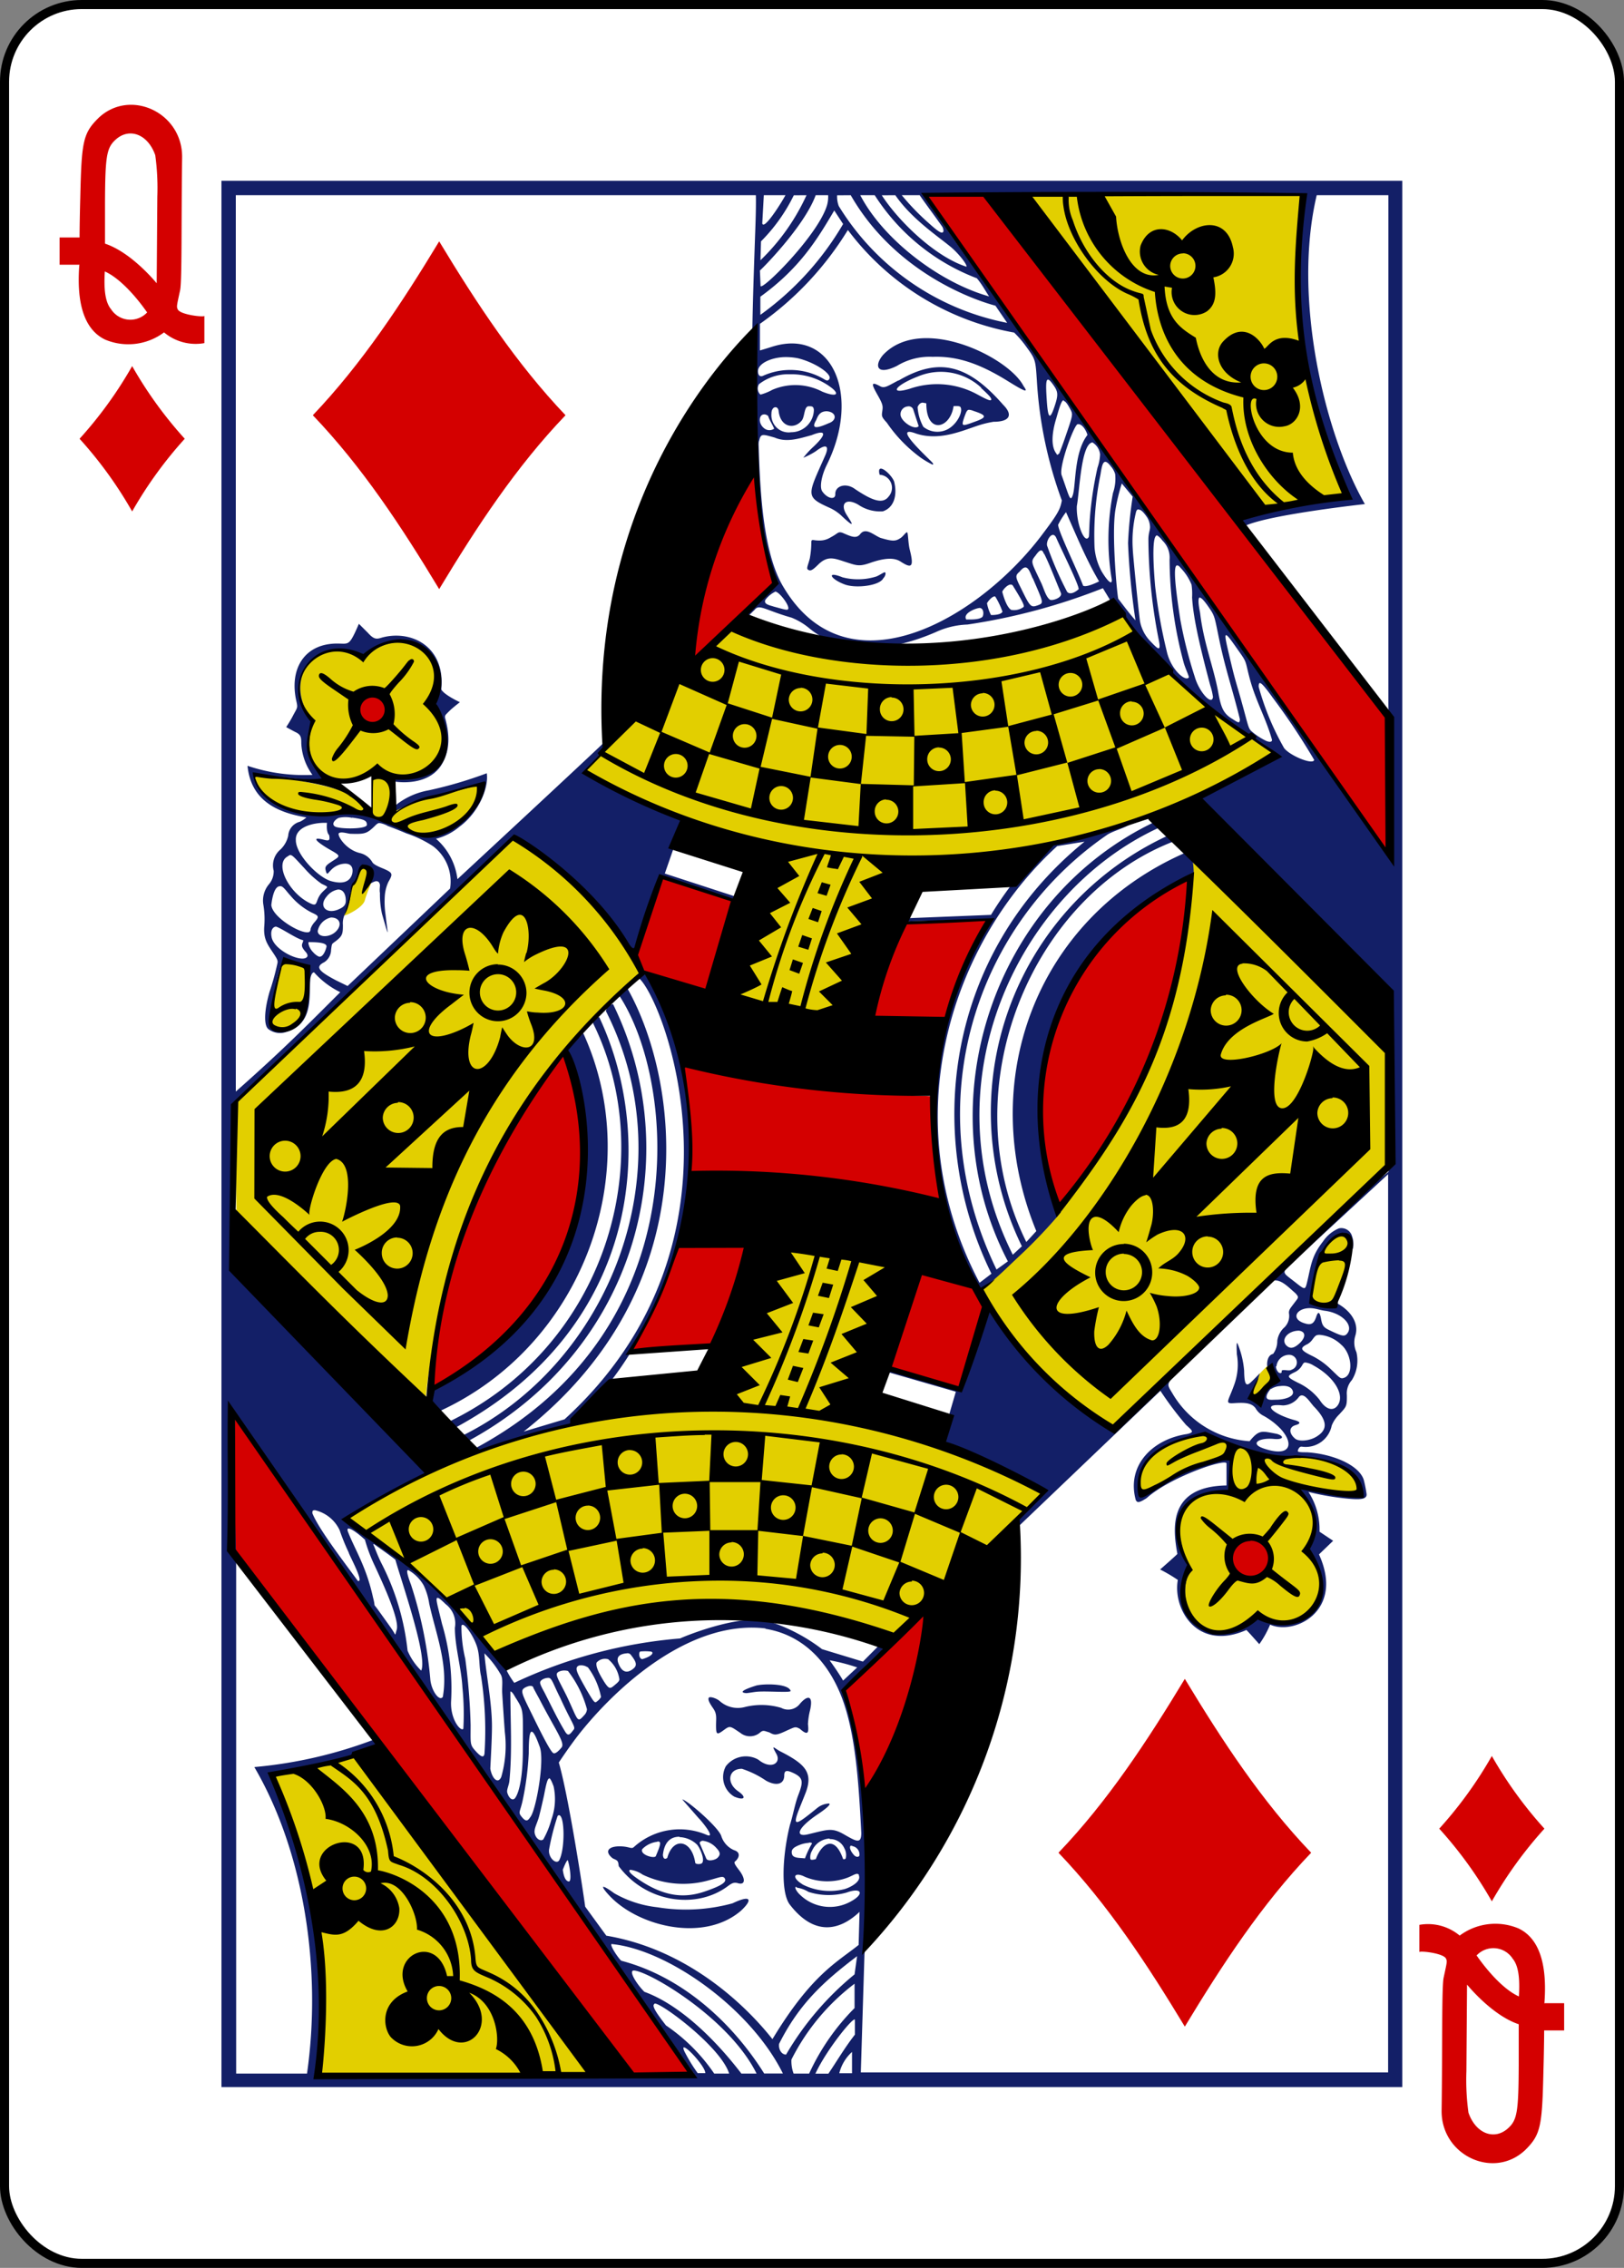 <svg xmlns="http://www.w3.org/2000/svg" viewBox="0 0 178.79 249.65"><rect x="0" y="0" width="178.79" height="249.65" fill="#808080" stroke="none"/><defs><style>.cls-1{fill:#fff;stroke:#000;stroke-width:1px;}.cls-2{fill:#e2cf00;}.cls-3{fill:#d40000;}.cls-4{fill:#131f67;}</style></defs><title>QD</title><g id="Layer_2" data-name="Layer 2"><g id="svg11376"><g id="QD"><rect id="rect7166-7" class="cls-1" x="0.5" y="0.5" width="177.79" height="248.65" rx="8.5" ry="8.5"/><path id="path6307-8" class="cls-2" d="M112.36,21.47s20.19,29.3,27,34.5c.5.24,8.95-1.38,8.95-1.38-4.33-10.4-7.11-21.16-4.3-33.22ZM123.58,67.8C109.66,71.74,95.76,75.45,80.67,69L64.19,85c-.14.41,19.91,9.1,20.25,8.09-9.83,26.55,5.49,31.37,15.25,2.16,12.77-1.68,28.09-3.42,40.75-12.24A60.21,60.21,0,0,1,123.58,67.8ZM39.85,72.53c-5.28-3.25-9.4,3.44-5.54,6.78-.45,2-.61,4.86,1.27,6.13,1.73,1.1,5,0,5.42,0,0,0,.08,3.51-.18,3.5-.5,0-2.39-1.63-3.55-2-3.93-1.18-9.46-1.77-9.37-1.56s-1,1.15,3.41,3.92c1.63,1,6.78-.13,10.88,1.17,2.5.79,4.74,2.05,6.1,1.4,3.58-1,5-5.67,4.73-5.64-.12-.14-10.82,2.76-9.81,3.27l0-4.07c4.22.47,8-2.6,3.88-7.87,3.09-3.08-1.23-10.43-7.21-5ZM57.43,91.16c-10.38,10.5-31.59,30.21-31.59,30.21l.23,14.71,20.73,18.62c1.64-19.76,12.83-38.2,23.48-47.43C71.25,104.45,59.69,92.14,57.43,91.16Zm73.94,3.63c-1.56,12.15-3,28.72-23.52,47.14,3.56,6.08,8.09,12.27,14.61,15.23.46,1,18.84-19.09,30.15-28.61l-.06-12.9ZM38.82,97.4c0,.26-.8,3.46-1,3.37,0,.17,2.1-.78,2.34-1.65s.69-1.81.72-2C40.41,93.88,39.51,96.21,38.82,97.4Zm-7.69,8.5a17.57,17.57,0,0,0-1.19,7.29c3.68,1.85,4.68-5.84,3.69-6.57A9.61,9.61,0,0,0,31.13,105.89Zm113.55,35.23c-.34,1.53-.27,2,.41,2.29,1.19.52,1.72-.11,2.68-2.6.57-1.49,1.08-3.72.62-4.61-2.26-1.58-3.45,3.77-3.71,4.93ZM80.37,154c-15.09,2.4-30.19,3.88-42.17,13.26,1.35-.16,15.87,13.53,16.63,15.46,22.2-10.88,43.76-2.66,43.76-2.66l16.24-15.71c.63-.3-17.67-7.86-21.11-9.14,12.46-33.66-7.27-28.6-13.34-1.21Zm59.4-3.84a12.17,12.17,0,0,0-2.25,2.56l.78,1.26,2-2.2Zm-14.22,14.16c2.09-.95,9.52-4.56,9.83-3.72l-.16,3.62c-1.14-.37-8.47.84-4.23,8.44-2.67,6,3.28,9.15,7.45,5.16,8.74,3,7.57-5.76,5.76-7.18,1.42-2.21-.37-6.93-1.25-6.95,0,0,7.62,1.73,6.88.36a6.54,6.54,0,0,0-2.46-2.83c-2-1.31-5.38-.83-8.16-1.42-3-.62-4.88-1.69-7.37-1.84-3.76.34-7.28,3.66-6.29,6.37Zm-85,28.48-10.5,2.82a77.32,77.32,0,0,1,4.57,15,72.83,72.83,0,0,1,.29,18l30.48.16Z"/><path id="path6309-7" class="cls-3" d="M68,228.67c-13.38-19.16-25.77-37.39-42.22-57.48,0,0,0-7.76.07-15.46l50.55,72.75Zm27.08-30.94A79.68,79.68,0,0,0,92.83,186l9.23-8.73C101.06,185.05,99.53,191,95.06,197.73Zm44.11-27.53c2.06,2.75-1.42,4.28-2.74,3.06A2.06,2.06,0,1,1,139.17,170.2ZM47.66,152.85c-1.53,1,2.75-24,14.51-36.93C69.32,136.48,56.7,148,47.66,152.85Zm58-.09-7.81-2.12,3.68-11s7.54,1.72,6.92,4A83.44,83.44,0,0,1,105.67,152.76Zm-36.15-4.21a67.3,67.3,0,0,0,5.2-11.27l7.82-.16L78.6,148Zm47.07-15.38c-6-12.08,1.08-31.2,14.23-36.46A58.21,58.21,0,0,1,116.58,133.16ZM76,129.73A62.54,62.54,0,0,0,75.14,117a152.23,152.23,0,0,0,27.49,3.68l1,11.57A126.06,126.06,0,0,0,76,129.73Zm20-17.62a59,59,0,0,1,3.58-10.48l9.53-.45c0-.19-4.06,6.36-5,11.09-1.52-.16-8.08-.16-8.08-.16Zm-18.06-2.86c-2.78-1-6.58-1.26-8.06-3.42l2.89-9.2,8.56,2.64Zm24-87.76,6.71-.06S140.86,62.84,153,79c-.4,1.64.13,15.54.13,15.54C136,70.32,101.9,21.49,101.9,21.49ZM40.06,79.28a1.51,1.51,0,1,1,2.26-1.93C43.36,78.88,41,80.31,40.06,79.28Zm36.19-6.79c.1-9.6,6.88-21,6.81-20.7-.08,0,1,9.38,2.27,12.34C85,64.65,76.56,73.09,76.24,72.49Z"/><path id="path6311-0" class="cls-4" d="M24.38,19.9V229.75h130V19.9Zm119.09,1.59c-1.06,11.62-1.24,20.61,4.76,32.66C147.15,55.29,139,55.62,136.4,57c0,.33.66.89.66.89,2.69-1.25,13.2-2.4,13.2-2.4-4.4-7.7-8-22.6-5.3-34h7.89V77.57s.09,10.66.32,16.74c-4-5.24-9.24-12.41-12.74-17.84-4.24-6-9-13-13.82-19.61-1.43-2.08-3.47-4.77-5.13-7.2C118.88,45.91,116.72,43,114,39c-2.89-4.18-5.67-8-9.1-12.82-2.91-4.13-3.05-4.66-3.05-4.66Zm-49.81,0c4.92,8.58,13.72,11.58,15.93,12.16l1.29,1.89A28,28,0,0,1,92.34,22.68a3,3,0,0,1-.18-1.18Zm-4.87,0a23.37,23.37,0,0,1-5.07,7.16l.06-2.08a18.92,18.92,0,0,0,3.61-5.07Zm2.38,0a3.31,3.31,0,0,1-.12,1.1c-1,3.38-7.51,9.79-7.32,8.83l-.07-1.65c0,.07,4.86-4.77,6.14-8.28Zm-4.7,0c-.5.94-2.38,3.89-2.55,3.1l.17-3.1Zm14.78,0c.82,1.18,1.56,2.15,2.41,3.36a.93.93,0,0,1,.21.61c-.13.34-.52.09-1.59-.87a26.19,26.19,0,0,1-3-3.1Zm-6.54,0H96.3a23.11,23.11,0,0,0,11.24,9.14c.54.6,1.13,1.71,1.36,2C103.39,31.09,97.21,26.32,94.71,21.49Zm3.86,0c1.75,2.54,4.5,4.39,6,5.61.83.65,1.93,2,1.83,2.26-3.44-1.09-7.47-5-9.32-7.86Zm-6.75,1.64,1,1.53a32.49,32.49,0,0,1-9.11,10l0-2c4.4-3.18,6.3-6.38,8.17-9.55Zm1.55,2.22a29.39,29.39,0,0,0,18.28,11.26A11.33,11.33,0,0,1,113,38.19c1,1.37,1,1.43,1.15,3.68a45.86,45.86,0,0,0,2.75,13.22c-.16.87-.32,1.32-2,3.54-6.84,9.28-21.42,18-28.6,6.07-2.39-3.84-2.63-11.19-2.78-15.78,0,0,0-.32.06-.41.17-.83.41-.7,1.71-.34,1.31.57,2.68.11,4.07-.27,1.58-.64,1.71-.15.19,1.28a9.42,9.42,0,0,0-1.11,1.21,8.78,8.78,0,0,0,1.35-.7c1.22-.93,1.51-.58,1.06.45-1.92,4.35-2.26,4.53.44,5.74a4.87,4.87,0,0,1,1.26.81c1.84,1.74,1.18.8.67,0-.79-1.25-.08-1.91,1.26-1.14a4.28,4.28,0,0,0,2.71.74c1.24-.41,1.62-1.77,1.25-3.27-.29-.83-2-2.3-1.6-.76a1.44,1.44,0,0,1,1,2.39c-.67.91-1.86.42-3.69-.8-1-.76-2.24-.37-2.19.57,0,.63-.86.49-1.43-.32-.32-.45-.1-1.73.5-2.94,3.79-7.65.6-15.07-6-13-.72.23-1.37.42-1.37.42l0-2.93a34.85,34.85,0,0,0,9.67-10.31ZM97.2,39.09c-1,1.2-.64,2.27,1.54,1.19a6.92,6.92,0,0,1,3.94-1c2.74-.1,5.2.77,8.24,2.65,2,1.24,2.31,1.33,1.76.56C111.05,39.31,101.43,34.56,97.2,39.09Zm-9.3.36c1.9.48,3.72,1.74,3.41,2.26-.12.19-.22.22-.47.1A7.32,7.32,0,0,0,84,41.37c-.35.15-.55-.08-.55-.51,0-.83,1.39-1.49,2.87-1.55A6.86,6.86,0,0,1,87.91,39.45Zm11,2.43c-1.13.59-1.52.91-2,.64-1.15-.63-.91-.14-.19,1.13.5.9.5,1.08.42,1.63s-.07.62.51,1.26a15.73,15.73,0,0,0,3.78,3.88,10.18,10.18,0,0,0,1.23.72c.16,0,.1-.12-.19-.41-2.07-2-3.71-3.79-1.6-3,2.46.8,4.8-.2,6.71-.85a11.21,11.21,0,0,1,1.81-.45c1.77,0,2.19-.74,1.06-1.87C106.65,40.23,103.47,39.22,98.95,41.88Zm9.09.81c.79.73,1.21,1.13,1.13,1.32s-.69-.14-1.71-.69a9.25,9.25,0,0,0-7.3-.51c-2.26.65-1.59-.38.93-1.36a6.52,6.52,0,0,1,7,1.24ZM86.93,41.2a7.24,7.24,0,0,1,4.73,1.58c.84.73.23.89-1.14.33a6.43,6.43,0,0,0-5.49-.2,5.81,5.81,0,0,1-1.31.53.91.91,0,0,1-.16-1.15A5.22,5.22,0,0,1,86.93,41.2Zm28.45.59c.13,0,.32.21.6.61.52.73.54,1.09.11,2.36-.52,1.56-.73,1.3-.86-.87C115.14,42.49,115.14,41.78,115.38,41.79Zm1.71,2.35c.2,0,.43.32.79,1,.26.5.2.65-.61,3-.34,1-.65,1.77-.66,1.78-.25.2-.21.18-.32,0-.57-.73-.53-2.16,0-3.87.37-1.3.58-2,.83-2Zm-15.55.18a4.34,4.34,0,0,1,.44.08c0,3.49,2.65,2.79,3,.31,0,0,.66-.07.76.1.32.52-.42,2-1.53,2.5a2.45,2.45,0,0,1-2.56-.33,5.23,5.23,0,0,1-.63-2.17c.13-.31.32-.46.51-.48Zm-1.6.41H100a.53.53,0,0,1,.56.41l.58,1.77c-.42.51-2-.52-2-1.29a.86.86,0,0,1,.81-.88ZM89,44.72c.41,0,.55,0,.6.39a2.5,2.5,0,0,1-2.5,2.47,1.9,1.9,0,0,1-2.17-2.05c0-.83.72-.93.79-.28.23,1.9,1.84,2,2.58,1C88.6,45.79,88.53,44.78,89,44.72Zm17.67.39a1.5,1.5,0,0,1,.49.12c1.48.48,1.52.7.25,1.16-1.51.55-1.61.62-1.26-.44C106.38,45.35,106.44,45.12,106.69,45.11ZM91,45.27c1.1.07,1.19,1,.23,1.32-1.44.64-1.93.6-1.37-.35C90.11,45.58,90.38,45.29,91,45.27Zm-6.88.34a.74.74,0,0,1,.44.17c.17.5.45.89.67,1.41a.92.92,0,0,1-1.11-.05c-.69-.55-.57-1.52,0-1.52Zm34.6,1.08c.43,0,.86.68,1,1.19-1.49,1.92-1.26,5.52-1.61,6.61-.3.88-.4.12-1.23-2.17-.34-.92,1.35-5.51,1.75-5.62Zm1.53,2a1.77,1.77,0,0,1,.86,1.32,5,5,0,0,1-.28,1.46,38.91,38.91,0,0,0-.86,5.79c-.06.93-.06,1.76-.1,1.84-.45.88-1.4-1.49-1.32-3.39.29-1.51.46-6.8,1.69-7Zm2.11,2.72a2.33,2.33,0,0,1,.41.77,4.81,4.81,0,0,1-.24,2.09,26.54,26.54,0,0,0-.14,9.48c.09.69-.39.35-1.11-.85a6.62,6.62,0,0,1-.78-2.64,33.2,33.2,0,0,1,.65-8c.18-1.11.31-2.08,1.21-.84Zm1.14,1.81,1.2,1.45a46,46,0,0,0-.51,5.12,78,78,0,0,0,.82,8.5c-.74-.83-1.08-1.32-1.89-2.36-.09,0-.79-7.14-.31-9.88a21.48,21.48,0,0,1,.69-2.83Zm1.88,2.88c.2,0,.46.22.78.67a2.08,2.08,0,0,1,.45,1.25c0,.37-.17.66-.18,1.32a58.18,58.18,0,0,0,1.17,11.25c.24,1.28-.22.76-1-.05a4.32,4.32,0,0,1-1.08-2.08c-.07-.21-.81-7.48-.81-8a13.22,13.22,0,0,1,.35-4.06C125.11,56.17,125.2,56.08,125.33,56.07ZM121,64s-1.4.72-1.76.47c-.59-1.61-2.72-5.93-2.75-6.7a8.64,8.64,0,0,1,.87-1.39C118.5,58.94,119.56,61.56,121,64ZM94.69,58.81c-.42.5-.92.29-1.94-.16-.52-.16-.44.05-1.3.5a2.28,2.28,0,0,1-1.34.35c-.58,0-.79-.21-.79.2a9.82,9.82,0,0,1-.17,1.79c-.19.72-.35,1-.25,1.17.3.27.55.11,1.17-.5,1-1,1.74-.72,2.89-.34,1.31.42,1.58.58,2.79.16,1.7-.6,2.73-.6,3.4-.16,1.17.75,1.52.7,1-1.34-.16-.66-.17-1.68-.26-1.85s-.41.37-.72.58c-.59.4-.9.39-2.24,0C96.18,58.9,95.29,58,94.69,58.81Zm21.54.27c.52,1.23,2.58,5.32,2.52,5.78-.4.36-.94.63-1.26.3a37.22,37.22,0,0,1-2.18-5c-.25-.51.5-1.8.92-1.05Zm11.08-.15c.15,0,.45.28.68.59a2.59,2.59,0,0,1,.77,2.08A44.49,44.49,0,0,0,130.33,73c.2.66.59,1.46.55,1.57-.35.51-2-.85-2.44-2.92a57.67,57.67,0,0,1-1.27-7.14c-.27-3.14-.27-5.38.14-5.54Zm-12.37,2c.59,1.15,1.34,3.13,1.85,4.33.23.52-.95.92-1.21.75-.47-.35-.69-1.34-1-1.94-1-2.15-1.16-2.2-.61-2.87C114.29,60.76,114.69,60.19,114.93,61Zm14.7,1.32c.09,0,.2.09.34.27a5.74,5.74,0,0,1,1.2,1.84,7.19,7.19,0,0,1,.06,1.41c.11,1.88.6,4.44,2,9.68a7.25,7.25,0,0,1,.3,1.28c-.13,1-1.54-.6-2-2.21a48.4,48.4,0,0,1-1.6-6.33c-.53-3.43-.82-5.95-.35-5.95Zm-15.94,1.39c1.17,2.74,1.26,2.74.53,3s-.83.15-1.74-1.71c-.67-1.36-.8-1.53-.24-2C113.1,61.87,113.32,62.84,113.69,63.67ZM97.4,63c-.13,0-.53.3-.92.46a6.74,6.74,0,0,1-3.73.09c-1.85-.75-1.33.22.31.81,1.27.43,3.79.1,4.18-.7C97.49,63.42,97.57,63,97.4,63Zm14.09,1.44c1,1.62,1.36,2.27,1.18,2.39a1.78,1.78,0,0,1-1.33.31c-.43-.21-.8-1.21-1-2C110.49,64.78,111.18,64.09,111.5,64.45Zm-26.16.68c.47,0,1.68,1.64,1.43,1.94-.07.15-.52,0-1.59-.29-.36-.13-1.16-.24-.9-.75A3,3,0,0,1,85.34,65.14Zm25,2.25c-.1.28-.89.35-1.23.33a4.68,4.68,0,0,1-.44-1.29c.11-.24.65-.86.91-.74A8.54,8.54,0,0,1,110.38,67.38ZM132.1,65.8c.17,0,.45.3.88.91.81,1.16.7,1.08,1.28,3.85.66,3.15,1.45,5.39,2.24,8.6,0,.53-.2.39-.8,0-1-.59-1.28-1.24-1.58-2.95-.52-2.82-1.61-5.42-2-8.75-.22-1.1-.24-1.7,0-1.7Zm-24.29,1.12c.57,0,.49.86.33,1-.42.36-1.56.25-1.76.28C105.95,67.51,107.44,66.95,107.82,66.93Zm27.18,3c.17,0,.62.66,1.46,1.85s.63,1,1.11,2.83c.68,2.59,1.82,4.46,2.48,6.85,0,.27-.33.24-.64.11a7.07,7.07,0,0,1-1.68-1.12c-.36-.38-.35-.87-1.4-4.49-.38-1.3-.48-1.64-.95-3.63-.39-1.66-.57-2.42-.38-2.4ZM47.41,77.66c2.75,5.07,1.73,7.32-4.18,8-.43-.06,0,2.6,0,3.79,3-1.7,6.54-2.1,9.84-3.16-.9,2.89-2.48,6.16-7.25,5.66-5-3.87-10.87-1.55-14.85-3.12a5.27,5.27,0,0,1-3-3.64c2.6.26,5.54.82,8.06.64-2.75-2.13-1.95-5.07-1.56-6.42-3.22-4.08-.53-8.66,4.15-7.6a9.55,9.55,0,0,1,1.44.58c4.51-4.05,9.74-.25,7.42,5.25Zm91.29-2.47c.19,0,.6.47,1.43,1.63a74,74,0,0,1,4.55,6.83c-.11.59-2.66-.45-3.31-1.3a29,29,0,0,1-2.8-6.75C138.57,75.35,138.6,75.2,138.7,75.19ZM38.77,90c1.28.19,1.63.3,1.62.8s-3.1.48-3.53.17.1-.8.44-.94a3.31,3.31,0,0,1,1.47,0Zm88.39.46c-17.91,8.49-25.24,31.08-16.2,48.39l-1.25.9c-8.87-18.3-2.27-37.91,12.13-47.82.58-.42,1.87-.74,2.47-1.14,0,0-5.87,1.34-7.87,2.13a4.85,4.85,0,0,0-2.86,1.79,39.8,39.8,0,0,0-4.48,6l-9.25.37v.34l9.08-.21c-9.35,15.45-7.05,30.15-1.28,40.43l.14.1c.34.23,1.22-.42,3.05-2.16.75-.72,1.71-1.61,2.11-2a55.55,55.55,0,0,0,3.85-4.13c-6.29-12.86-.08-29.79,14.62-37.43a13.83,13.83,0,0,0-.16-1.65s-.56-.5-.88-.45c-16.39,7.25-23,25.24-16.29,41.6l-1.1,1.2c-8.37-16.94.62-38.12,16.28-44.12,0-.38-.35-.87-.77-.58a33.54,33.54,0,0,0-16,45.17l-1,.93c-9.43-18.79.51-39.84,16.08-47,.46-.11-.41-.68-.41-.68ZM36,90.58s-.12,1,.23,1.34c.16.71-.1.64-.7.49-1.49-.36-.33.49.89,1.18s1,.65,0,1.32c-.7.45-.63.62-.54,1,.14.5.24.17.53-.1A2.23,2.23,0,0,1,38,95.07c.82,0,.9.66.76,1.17-.33,1.08-1.43,1-2.33.75-1.48-.44-3.9-3-3.86-4.53C32.5,91.1,34.35,90.52,36,90.58Zm6.65.33c.57.21,1.29.49,2.09.83a12.46,12.46,0,0,1,2.92,1.4,4.86,4.86,0,0,1,1.89,4.67L38.27,108.54,37,107.92c-1.9-1-2.35-1.48-1.3-2a1.65,1.65,0,0,0,.75-1.37c.1-.73.06-.61.5-.94.76-.58.8-.82.8-1.79a2.28,2.28,0,0,1,.3-1.34,6.13,6.13,0,0,0,.51-1.75c0-.13,0-.44.05-.55a1.61,1.61,0,0,1,.45-.91,4,4,0,0,0,.47-1c.32-.89.26-.76.76-.66.74.14.63.58.55,1.26a1.62,1.62,0,0,1-.19.49,2.7,2.7,0,0,1,.65-.34c.24-.05.47,0,.53.4,0,.21-.06.59,0,.88a10.06,10.06,0,0,0,.22,2.28c.84,2.9.67,2.5.39.08a9.78,9.78,0,0,1-.07-2.13,4.4,4.4,0,0,1,.39-1.45c.5-.87.52-1-.55-1.46-.4-.16-1.08-.44-1.22-.71a2.15,2.15,0,0,0-1.35-1c-1.62-.38-2.56-2-2.33-2.19s.81,0,1.22.06c1.48.05,1.79,0,2.45-.59.35-.3.51-.57.78-.59a2.81,2.81,0,0,1,.88.29Zm76.75,1.74c-15.15,12.3-17.8,32.2-10.25,47.56l-1.31,1c-9.5-18-3.12-37.44,8.55-48.07ZM31.94,94.12c.27,0,.56.37,1.62,1.51a10.6,10.6,0,0,0,1.85,1.66c.89.43.7.25,0,1-.76.87-.34,1.59-1.25,1.15-2.36-1.11-4-4.38-2.48-5.17A.85.85,0,0,1,31.94,94.12Zm-1.17,3.44a.58.58,0,0,1,.18,0c.29.07.64.62,1,1a7.54,7.54,0,0,0,2.37,1.9c.82.37.84.45.27,1.1a2,2,0,0,0-.39.67c0,.16-.06.36-.24.39-.92.18-4-1.68-4.09-3C30,98.49,30.29,97.6,30.77,97.56Zm6.46.36c.53,0,.84.46.84,1.23,0,.53-.3.75-.91,1-1.29.49-2.09-.44-1.19-1.47A2,2,0,0,1,37.23,97.92ZM36.44,101c1,0,1.26.83.54,1.54s-2,.67-2-.06A1.89,1.89,0,0,1,36.44,101Zm-6.06,1c.66.2,2.27,1.36,3,1.5,0,.39-.43.5.23,1.24.3.33.33.56.07.7-.81.43-3.6-.93-3.79-2.34C29.78,102.44,30,102.05,30.38,102ZM34,103.71c1,0,2.05.07,1.94.53s-.43,1.22-.87,1.05a1.93,1.93,0,0,1-.57-.44C34,104.36,33.88,103.7,34,103.71Zm36.38,4c2.8,2.55,13,29.15-8.23,48.53l-4.5,1.35c20.37-16.05,17-38.84,11.48-48.68,0-.29-.08-.26-.59.21s-.49.49-.31.56c6.21,9.59,8.53,36.69-15.94,49.77-.41.43.42.36.42.36,0-.35,11-3,10.25-3.1,10.23-9.08,19.14-30.72,8-49.59-.27-.18-.62.58-.62.58Zm-3.53,3-.14.6c8.88,17.5.4,38.93-16.1,46.87a5.09,5.09,0,0,0,.88.48c18.72-10.12,24.12-31.54,16-48.13ZM65.39,112l-.1.63c7.35,14.89,1.52,35.56-16,43.94-.17.9,0,.64.82.6,20.3-10.93,22.21-31.71,15.86-45.2Zm-1.26,1.79c-.57.76-1.62,1.15-2,2.13,5.9,15.64-1.72,30.71-14.63,37.05,0,.79-.57,2.74.79,2.42,15.94-7.25,22.88-26.51,15.91-41.68ZM144.2,144c.59,0,1.11.22,1.66.29,2,.26,3.26,1.71,2.38,2.59-.29.29-.7.12-2-.51-.59-.29-.69-.56-.81-1.22s-.3-.86-.5-.26-.42,1-1.09.84C142,145.29,142.67,144,144.2,144ZM123,157.31c-4.75-2.71-10.63-7.59-14-13.14A80,80,0,0,0,105.4,153l-7.46-2.09-.09.16,7.38,2.13-.72,2.47c-.08.27-1.22,3.08-1.22,3.08l11.52,5.4a18.81,18.81,0,0,1-2.48,2.89,2.22,2.22,0,0,0-.58,1.35l16-15.29a36.87,36.87,0,0,0,2.83,3.76c.72.65.94.81.1,1-3.75.55-6.67,3.41-5.65,7.23.16.43.5.27,1.21-.18,2.49-2.26,8.58-4.36,8.79-3.83l0,2.44c-6.56.1-5.88,4.93-5.41,7.53,0,.06-1.9,1.72-1.9,1.72a17.69,17.69,0,0,1,1.95,1.15c-.58,3.23,2.16,7.91,7.55,5.51.47.48.91,1,1.42,1.56a10.94,10.94,0,0,0,1.19-2.15c2.67,1.21,8.22-1.5,5.38-7.73l1.56-1.5-1.5-1a7.62,7.62,0,0,0-1.22-4.38,28.68,28.68,0,0,0,4.39.75h0c1.15.1,2.13.13,2-.57a14.07,14.07,0,0,0-.31-1.54c-.56-1.63-3.45-2.83-6.25-3-.46,0-1,0-1-.13s.15-.54.45-.49a2.92,2.92,0,0,0,3.28-2.32,3.52,3.52,0,0,1,.82-1.22c.8-.88.86-.86.85-2.12a2.2,2.2,0,0,1,.55-1.67,4.09,4.09,0,0,0,.5-3.08,2.51,2.51,0,0,1-.13-1.77c.47-1.46-.56-2.8-1.92-3.56-.11,0-.08.08-.17.18a4,4,0,0,1-2.73-.5c-.31-.15,1-8.08,3.86-7.37.47.29.67,1.66.63,1.69.13,0,.2-.81,0-1.35a1.23,1.23,0,0,0-1.47-.94,3.93,3.93,0,0,0-1.74,1.43c-1.32,1.68-1.33,2.75-1.77,4.54-.21.85-.23.8-1.4-.12-.84-.66-1.24-.87-1-1.25.13-.17.67-.72.67-.72l10.66-9.84v98.87H94.77l.4-13c1.08-8.9-.82-27.6-2.26-29.36,1.11-1.25,4.55-4.27,4.36-4.41l-.46-.27L95,182.91l-4.5-1.37a19.44,19.44,0,0,0-5.91-3.08c-3.32-.85-9.7,1.87-9.71,1.9a52.86,52.86,0,0,0-18.26,4.89,8.71,8.71,0,0,1-1-1.71c-5.26-7.35-10.43-11.46-17.49-16.48l8.95-5-21.2-22.24-.19-18.05L56.36,92.32c.18-.51,9.8,6.82,13.38,12.78a71.37,71.37,0,0,1,3-8.42c.11-.26,6.11,2.23,7.89,2.33a.67.67,0,0,0,.48-.27l-7.92-2.58,1.62-4.66s.56-1.26-.07-1.47c-3.61-1.17-7-3.24-10.45-5,0,0,1.61-1.8,1.64-1.88s.68-1,.52-1.37c-1.76,1.71-16.09,15-16.09,15A7,7,0,0,0,48,92.33,6.44,6.44,0,0,0,50.59,91c2.1-1.54,3.24-4.28,3-5.88A45.9,45.9,0,0,1,47.2,87a8.1,8.1,0,0,0-3.58,1.59l-.12-2.55s3.4.6,5-1.69c1.35-2,.8-4.22.49-5.37,0-.25,0-.23.54-.77.43-.4,1.1-.91,1.1-.91s-1.75-.81-2.05-1.41c.47-4.73-3.29-6.56-6.48-5.72-.6.18-.88.29-1.59-.5l-1-1s-.37.87-.57,1.25c-.63,1.24-.8.87-2.15.93-3.42.17-4.94,2.94-4.16,6.34.18.8.1.67-.42,1.68-.27.52-.7,1.17-.7,1.17s.63.35,1,.54c.63.28.66.61.66,1.23A6.34,6.34,0,0,0,34.4,85.3a19.57,19.57,0,0,1-7.15-1c.37,3.74,3.12,5.13,6.48,5.68a2.74,2.74,0,0,1-.72.48A1.7,1.7,0,0,0,31.73,92a3,3,0,0,1-.85,1.51,2.28,2.28,0,0,0-.75,2.34,2.18,2.18,0,0,1-.53,1.5A2.79,2.79,0,0,0,29,99.63a9.66,9.66,0,0,1,.1,2.26c-.14,1.55.41,2.14,1.12,3.23.46.71.36.73.25,1.24a28.31,28.31,0,0,1-.79,2.81c-.61,2.1-.64,3.7-.14,4.11a2.1,2.1,0,0,0,2,.31c3-.92,2.46-3.86,2.62-5.82.08-.51.26-.75.42-.73a9.25,9.25,0,0,0,2.88,2.18c-4,4-6.5,6.52-11.5,10.94V21.49H83.21s.06.83-.08,4.39c-.25,7.25-.55,14.84-.08,22.23a67.52,67.52,0,0,0,.39,7.61c.36,2.46.51,5.12,1.66,7.42.46,1.25.48,1.15-1.28,2.78a6.78,6.78,0,0,0-1.56,1.8s0,.24.09.13.72-.7.79-.79c.48-.56,1.27.16,4,.93A7.28,7.28,0,0,1,89,69.08c4.06,3.44,9.78,2.36,14.05.49a9,9,0,0,1,3.46-.82,67.19,67.19,0,0,0,14.91-4l.94,1.55a.62.62,0,0,1,.61.32c4.15,7.87,17.7,16.86,17.46,16.44L131.58,88c6.45,8,21.28,21.57,21.28,21.57V129a130.92,130.92,0,0,0-11.35,10.38c-1,1-1.71,1.56-1.33,1.58.9-.14,1.68.76,2.42,1.38.47.52.35.47-.18,1.19-.38.5-.52.65-.52,1a1.77,1.77,0,0,1-.61,1.69,2.47,2.47,0,0,0-.67,1.37,2.4,2.4,0,0,1-.46,1.45c-.67.14-.73,1.12-.61,1.55a1.44,1.44,0,0,1,.44,1.29c-1.33,1.45-2.73,2.71-1.84.68a6.13,6.13,0,0,0,.54-1.38s-.64.67-1,1c-.51.48-.7.2-.72-1.29a9.82,9.82,0,0,0-.73-3c-.1-.17-.12.12-.07,1.2a6.43,6.43,0,0,1-.26,3.25c-.67,1.92-1.15,2.19-.06,2.12s1.91-.07,2.37.55a2.14,2.14,0,0,0,.77.78,7.83,7.83,0,0,1,2,1.5c1.53,1.67,1.09,3.17-1.87,2.16-1.56-.53-.54-1.21,1.14-1.05,1,.1,1.2-.29.31-.56-1.66-.31-1.93-.5-3,.81a10.66,10.66,0,0,1-8.42-5.14c-.52-.88-.68-1-.32-1.54.14-.2.06-.14-.19.14s-.91.5-1.13.69c-1.54,1.55-3.11,3.21-4.5,4.46Zm20-10.83c.78.1.76.75.07,1.39s-1.1.59-1.47.22C141,147.44,141.8,146.48,143,146.48Zm2.27.46a3.85,3.85,0,0,1,2.38,1.08c1.14.95,1.4,3.25.35,3.64-.44.17-.5,0-1.44-.89a8.16,8.16,0,0,0-2-1.46c-1.37-.66-1.55-.9-.62-1.35a1.7,1.7,0,0,0,.56-.52C144.79,147.06,144.86,146.94,145.29,146.94ZM143.81,150a2.18,2.18,0,0,1,.81.32c2.31,1.27,3.44,3.25,2.66,4.37-.51.73-1.35.45-2-.59a6.45,6.45,0,0,0-2.39-1.89c-1.24-.63-1.26-.72-.37-1.15a1.82,1.82,0,0,0,.82-.74c.21-.37.23-.33.46-.33Zm.74,4.73c1.75,1.75,1.55,2.69.41,3.4-.77.49-2,.61-2.42.2-.66-.58-.64-1.24.09-1.45s.42-.42-.21-.58c-2.26-.64-3.65-1.85-1.19-1.59a2.25,2.25,0,0,0,1.76-.92c.53-.65,1.25.61,1.57.93Zm-119,.67,50.84,72.85H35.27c1.45-11.59-1.46-24.45-5.3-32.84a122.53,122.53,0,0,0,12.15-2.92l-.81-1.05A49.39,49.39,0,0,1,28,194.52c5.48,9.37,7.44,22.28,5.8,33.74H26V171.7Zm9.11,10.84a4,4,0,0,1,2.73,2.2,23.15,23.15,0,0,0,1,2.46c0,.2,1.78,3.4,1,3.12-1.54-2.11-4.3-5.69-5-7.44C34.38,166.36,34.41,166.25,34.61,166.25Zm5.5,3.2a17.4,17.4,0,0,0,1.05,2.82c1.1,2.37,2.8,6.1,2.46,7.16-.23.71,0,.68-.62-.21-.3-.43-1.26-1.76-1.48-2.07-.56-.75-.18-.06-.5-1.28-.76-3.46-2-5.27-2.78-7.29C38,167.64,39.75,169.07,40.12,169.45Zm1,.53c.15.1,2.17,1.53,2.37,1.73.72,2.55,3.58,10.74,2.84,12.2a6.63,6.63,0,0,1-1.5-2.2,27.38,27.38,0,0,0-2.89-9.64C41.54,171.18,41.24,170.3,41.09,170Zm3.8,2.87a4.55,4.55,0,0,1,1.68,1.67,7.11,7.11,0,0,1,.61,2c.73,3.34,2.13,6.72,1.5,10.29-.39.53-1.24-.68-1.37-1.87a46.42,46.42,0,0,0-2.13-10.48C44.92,173.59,44.72,172.88,44.89,172.85Zm3.24,3.06c.14,0,.42.26.88.7a2.67,2.67,0,0,1,1,2.59c0,2.08.72,4.47.83,6.57a29.36,29.36,0,0,1,.1,4.54c-.26.37-1.44-1-1.35-3a24.9,24.9,0,0,0-1-8.55c-.48-2-.73-2.8-.52-2.85Zm94.06-12.39c3.64,2.35,2.36,6.67,1.58,7.21,5,6.38-2.79,9.64-5.27,7.35-3.67,3.66-10,.59-7.54-5.44,0,0-4.61-8.84,4.48-8.25,0,0,.16-3.57-.1-3.74-3.25-.22-7.66,2.92-8.91,3.79-.69.42-.84.22-.84.22-.17-1.85-.18-2.7.57-3.74,1.31-1.8,3.47-2.41,6.32-3,3.52,1.09,6.87,2.8,10.13,2.53a11.23,11.23,0,0,1,5.37,1.24c1.17.56,1.79,2.64,1.79,2.64C147.93,165.25,142.2,163.52,142.2,163.52Zm-1.73-13.11a1.4,1.4,0,0,1,1.43-1.26.84.84,0,0,1,.23,1.64c-.25.2-1-.1-1.09.13.06.39-.33.23-.41.09A1,1,0,0,1,140.47,150.41Zm-.59,2.5a2,2,0,0,1,1-.32c.55-.07,1.25,0,1.4.59s-.93.9-1.8.91c-.44,0-1,.09-1.09-.22s.31-.83.48-1ZM29.71,112.59c.7-2.45.26-3.82,1.43-6.84l2.85,1a16.24,16.24,0,0,1-.45,4.61C33,113,31.07,114.28,29.71,112.59Zm21.23,66.27c.34,0,1.16,1.22,1.54,2.3s.23,2.27.48,3.35a38.82,38.82,0,0,1,.38,8.51c-.07.56-.43.33-.92-.2-.71-.77-.61-.79-.61-2.93a66.57,66.57,0,0,0-.59-7.3A15.27,15.27,0,0,1,50.8,179C50.82,178.89,50.87,178.86,50.93,178.86Zm33.33.44c3.67.59,6.6,3.1,8.28,7.24s2,10,2.27,15.23c0,1.26-.54.94-1.9.16s-1.8-.52-4,0c-1.35.31-1.23-.61,1-2.14.76-.5,1.64-1.16,1.35-1.26A2.24,2.24,0,0,0,90,199c-2.18,1.77-2.78,2.2-2.15.48.16-.43.66-1.64.88-2.22.79-2.16-.12-3.09-2.81-4.46-.67-.34-1.11-.92-.44.28.55,1-.59,1.77-2,.62a2.77,2.77,0,0,0-3.57.73,2.5,2.5,0,0,0,.92,3.34c1.07.46,1.46.13.43-.59-1.33-.92-1.07-2.48.42-2.47a10.42,10.42,0,0,1,2.66,1.31c1.17.64,2,.37,2-.58,0-.64.36-.58,1.14-.2,1,.52.93,1,.38,2.43-.37,1-.55,2.15-.89,3.2-.88,3.54-1,7.56,0,8.81,2.58,3.33,5.31,3,7.66.78l-.1,3.64c-2.39,1.92-5.18,3.24-9.49,10.37-1.5-1.89-7.95-9.64-18.29-11.39l-2.33-3.2c0-.2-1.74-11.88-2.9-15.86,0,0,1.28-1.95,2.44-3.39,4.64-5.74,12.49-12.31,20.32-11.37Zm-13.48,3.32c-.4.13-.53-.67-.31-.82a5.56,5.56,0,0,1,1.13,0C72,181.83,71.95,182.25,70.78,182.62ZM53.33,182a10.82,10.82,0,0,1,1.76,2.27c.34.5.15,1.33.2,2.15.07,1.16.2,3.08.29,4.26a12.45,12.45,0,0,1-.39,4.91c-.34.83-1,.26-1.21-.88,0-.27.18-3.09.18-4.64C54.17,187.44,53.49,184.15,53.33,182ZM69,182a.44.44,0,0,1,.44.15c.56.72.78,1.15.28,1.54-.67.56-1.28.42-1.66-.65C67.8,182.29,68.37,182.05,69,182Zm-2.07.63a3.5,3.5,0,0,1,1.26,2.23c0,.21-.22.39-.62.72s-.53.34-1-.36c-.7-1.1-1-1.82-.89-2.2A1.23,1.23,0,0,1,66.91,182.64Zm24.44.14a21.14,21.14,0,0,1,3,.78L92.82,185C92.38,184.26,91.88,183.52,91.34,182.78Zm-26.66.75a8.07,8.07,0,0,1,1.46,3.29,1.68,1.68,0,0,1-.59.58c-.18,0-.35-.27-1-1.37-1.08-1.91-1.39-2.45-.83-2.68A1.26,1.26,0,0,1,64.68,183.53Zm-2.17.44a11.91,11.91,0,0,1,2.08,4.19,1,1,0,0,1-.22.57c-.9,1-.68.82-2-2-1.14-2.29-1.44-2.51-.69-2.77a1.48,1.48,0,0,1,.84,0Zm-2.16.74c.39,0,.51.66,1.28,2.17,1.29,2.85,1.77,3.25,1.48,3.55-.36.46-.57.78-.91.22-.78-1.27-1.55-2.88-2.27-4.3-.58-1.06-.63-1.19-.26-1.45a1.35,1.35,0,0,1,.69-.19Zm23,.81c-.48.14-2.43.76-1.24.87.24,0,.85-.13,1.28-.16,1.2-.08,3.71.14,3.62-.09C86.77,185.28,84,185.36,83.34,185.53Zm-24.67.27s.31.6.62,1.15c1.83,3.55,2.85,4.84,2.52,5.4-.27.34-.68.76-.92.66s-.92-1.32-2.23-4-1.5-2.92-.8-3.27c.29-.13.63-.23.81,0ZM56.84,187c.84,1.37.73,1.19.72,5.66,0,2.78-.36,4.55-.83,5.24-.24.36-.67.15-.88-.55-.1-.32.18-.8.23-1.3.33-3.34.1-6.69.11-9.85C56.44,186.21,56.7,186.83,56.84,187Zm21.7,1.1c.39.56.3,1,.29,1.77,0,1.07.07,1.15.81.61s.7-.51,1.87.28a1.7,1.7,0,0,0,2.12,0c.4-.37.53-.2,1.06-.06.58.32.74.37,2-.23.84-.37.87-.43,1.37-.16.88.77,1,.49.89-.52a7.75,7.75,0,0,1,.21-1.44c.44-1.8-.27-1.82-1.2-.67A1.63,1.63,0,0,1,86,188a7.63,7.63,0,0,0-4-.09,3,3,0,0,1-2.78-.67c-.34-.29-1.11-.55-1.2-.33s.09.57.56,1.24Zm-20,2.53c.19,0,.47.51.89,1.69.54,1.51-.4,6.78-1,7.64-.3.45-.49.73-1.11-.11-.25-.37-.05-.49.19-1.52a32.19,32.19,0,0,0,.7-5.31c0-1.54.09-2.35.3-2.39Zm1.9,5.11c.13,0,.29.31.51.91a6.62,6.62,0,0,1-.24,3.63,9.56,9.56,0,0,1-.84,2.1c-.13.36-.82.23-1-.56-.12-.5.29-1.12.49-1.91s.43-1.81.54-2.32C60.13,196.38,60.28,195.77,60.47,195.78Zm14.68,2.33H75.1s1.43,1.63,1.82,2.08c.2.17,2,2.32.87,1.83a7.51,7.51,0,0,0-8,1.34c-.25.24-.46,0-1.21-.06-1.55-.12-2.11.5-1.17,1.27.14.12.45.17.58.36s.09.48.15.57c3,4,8.53,4.76,12,2.16.44-.33.68-.44,1.09-.32.81.24.88-.44.17-1.39-.31-.41-.7-.89-.47-1,.44-.38.66-1-.11-1.24a2.52,2.52,0,0,1-1.42-1.58c-.35-1-3.76-3.93-4.27-4Zm-13.58,1.75c.65,0,.68,3.84,0,5-.37.44-1.21-.38-1.09-1.23a26.63,26.63,0,0,1,.94-3.69.29.29,0,0,1,.18-.09Zm13.26,2.41a2.94,2.94,0,0,1,1.89.78c.32.29.88,1.55.65,2-.07.25-.74.24-.8.05-.37-2.54-2.43-2.91-3.08-.54,0,0-.42.36-.48-.33.15-1.35.78-2,1.82-2Zm16.55.22a1.68,1.68,0,0,1,1.6,1,1.56,1.56,0,0,1,.16,1.11c-.07.16-.29.09-.29.09-1-2.87-2.46-1.54-3,0,0,0-.54.17-.6,0a1.35,1.35,0,0,1,.19-.94,2.22,2.22,0,0,1,1.92-1.32Zm-14,.18a2.35,2.35,0,0,1,1.48.76c.48.49.53.78.14,1.14-.23.22-1.06.43-1.22.05l-.7-1.64c-.07-.16.14-.3.31-.31Zm-5,.08c.41,0,.5.09-.15,1.61-.14.32-1.8-.15-1.49-.77A2.76,2.76,0,0,1,72.4,202.74Zm16.69.12c.17,0,.3,0,.36.09a10,10,0,0,0-.78,1.65c-.59-.07-1.31,0-1.43-.48s.12-.74,1-1.06A3.41,3.41,0,0,1,89.09,202.86Zm4.88.41a.94.94,0,0,1,.7,1c-.06.21-.36.21-.57,0s-.5-.63-.47-.9S93.77,203.2,94,203.27Zm-31.44,1.48c.19.37.54,2.44.13,2.39s-.58-.73-.65-1.29C62,205.73,62.36,204.76,62.53,204.75Zm6.94,1.11a3.08,3.08,0,0,1,1.33.53,10.37,10.37,0,0,0,7,.7c1.42-.37,1.78-.59,2-.34.34.41-.2.83-2.2,1.51-2.2.74-4.48.62-7.49-1.51-.81-.57-.91-.85-.67-.88Zm25.11.57c.37.7-.9,1.36-1.54,1.55a6.61,6.61,0,0,1-4.6-.49l-.28-.19c-1-.71-.56-1.22.5-.67a6.39,6.39,0,0,0,4.68.1C94,206.43,94.39,206.06,94.59,206.43Zm-28.1,1.3c-.13,0,.09.35.53.83,3.1,3.49,10.48,5.38,14.63,1.79,1.3-1.22,1.1-1.78-.95-.8a19.45,19.45,0,0,1-8.28.43,12.15,12.15,0,0,1-4.74-1.54c-.71-.52-1.09-.73-1.2-.7Zm21.34.1a3.39,3.39,0,0,1,1.24.46,7.26,7.26,0,0,0,4.21.07c1.64-.61,2,.16.42,1a4.71,4.71,0,0,1-5.53-.72c-.43-.39-.67-.87-.48-.91C87.72,207.76,87.8,207.83,87.83,207.84ZM67.31,214c6.09.56,15.29,7,18.88,14.25H84.13c-3.6-5.74-9.15-10.69-15.73-12.41-.26-.2-1.23-1.59-1.09-1.84Zm27.05,1.34-.28,2a32.65,32.65,0,0,0-7.54,8.83c-.58,0-.86-.73-.76-1.2,2.22-4.4,4.88-6.83,8.59-9.64Zm-24.63,1.58c1.4-.1,10.5,5.14,13.56,11.34H81.62c-3.45-4.5-7.28-7.77-10.68-9C70.11,218.43,69.21,217,69.73,216.92Zm24.35,1.4,0,2.73a24.87,24.87,0,0,0-5,7.21H87.37a3.89,3.89,0,0,1-.24-1.54,24,24,0,0,1,7-8.39Zm-13.82,9.94H78.63a20,20,0,0,0-5.31-5.3c-.77-1-1.64-2.14-1.29-2.34,0-.71,7.26,4.53,8.24,7.63Zm13.86-5.87,0,1.58c-1.11,1.42-2,2.94-2.92,4.3H89.77c1.27-2.75,4.46-6.62,4.35-5.87Zm-18.77,3c.5.13,2.35,2.23,2.29,2.82h-.83a17.41,17.41,0,0,1-1.34-2.16c-.21-.38-.34-.74-.12-.66Zm18.45.49h0l0,2.34H92.4a4.66,4.66,0,0,1,1.4-2.34Z"/><path id="path6313-8" d="M101.4,21.23l52.09,74.18,0-16.48L136.82,57.28A62.82,62.82,0,0,1,148.93,55c-4.7-10.45-7-20.27-5-33.73C129.35,21.06,114.68,21.09,101.4,21.23Zm41.68.35c-.41,4.75-.94,10-.09,15.93-2.71-1-3.35.7-3.8.88-.51-1.14-2.4-3.12-4.54-.79-1.11,1.21-.57,3.48,2,4.5-3,.23-4.49-2.31-5-4.92-1.6-1-3.28-2-3.44-5.64l.82.14a2.52,2.52,0,0,0,3.85,2.59c1-.76,1.09-1.92.7-3.74a2.64,2.64,0,0,0,2.15-3.33c-.67-3.29-4-2.91-5.59-.74-1.28-1.59-3.63-1.89-4.57.58a2.63,2.63,0,0,0,2,3.22c-3,.58-4.54-3.59-4.7-6.42l-1.25-2.23C129.81,21.57,133.38,21.58,143.08,21.58Zm-40.83.08h6L152.45,79l.09,14.28Zm15.3,0h1a12.52,12.52,0,0,0,8.59,10.48c.26,4.12,2.24,9.73,9.75,11.62-.22,4.66,2.76,9.11,6,11.24a12.72,12.72,0,0,1-1.54.28c-4.29-3.41-5.35-8.44-5.77-10.52-.15-.3-.55-.37-.88-.45a13.28,13.28,0,0,1-8-8l-.79-3.63c0-.47-.09-.25-1.18-.65-2.83-1-5.45-4.12-6.62-7.79a5.63,5.63,0,0,1-.45-2.57Zm-3.89,0H117s0,.6.07,1c.46,3.62,3.69,8.16,7,9.66a8.19,8.19,0,0,1,1.27.65c.92,5.93,3.6,9.5,9.25,11.94.09.09.34.15.42.27.77,3.67,2.45,7.92,5.66,10.25l-1.38.14Zm16.56,6.22a1.39,1.39,0,1,1-1.39,1.39A1.39,1.39,0,0,1,130.21,27.9ZM83.44,35.5c.08.2-19,16.37-17.1,46.78l-.55.62.15.22c-.63.72-1.23,1.29-1.92,2a69,69,0,0,0,10.85,5.21l-1.31,3.06L81.77,96l-1.1,2.91-8.09-2.7a72.1,72.1,0,0,0-2.73,8.06c-.08.22-.27.11-.56-.31-4.27-7.31-13-12.59-12.75-12.07L25.42,121.56l-.21,18.31,21.53,22.28a103.07,103.07,0,0,0-9.18,5.1c2.29,1.88,4.89,3.33,7.17,5.1,4.71,3.34,7.9,8.25,11,11.57a52.49,52.49,0,0,1,41.46-2.42c-1.46,1.54-3.09,2.88-4.6,4.55,3.64,9.6,2.48,28.66,2.29,29.17a63.29,63.29,0,0,0,17.37-47.95l3.19-3.21c-.06-.16-8-4.42-11.29-5.35l.91-2.92-7.91-2.48L98,151l7.88,2.29c1.49-3.68,3.07-8.83,3.07-8.83a40.61,40.61,0,0,0,13.76,13.4l30.94-29.71-.2-19.1L132.39,87.9l8.77-4.59c-.84-.68-2.06-1.33-2.93-2-.06,0,.17-.2.11-.24-.22-.17-.38-.31-.61-.46,0,0-.21.19-.26.16a52.64,52.64,0,0,1-8.29-6.66c-.06-.06,0-.32,0-.39-1.22-1.31-2.43-2.52-3.67-3.8a19.94,19.94,0,0,1-1.52-2l-.05-.46-1.33-1.68c-4.28,2.54-22.55,8.9-40.22,1.85l3.36-3.37A25.77,25.77,0,0,1,84,57.73c-.92-7.94-.57-22.23-.57-22.23ZM139.14,40a1.47,1.47,0,1,1-1.46,1.47A1.47,1.47,0,0,1,139.14,40Zm4.58,1.75a66.66,66.66,0,0,0,4,12.54l-1.95.22c-1.58-1-3.26-2.54-3.44-4.68-4.29,0-5.54-6.71-4-5.9a2.55,2.55,0,0,0,3.06,3c1.39-.2,2.59-2.12.94-4.25A2.31,2.31,0,0,0,143.73,41.74ZM83,52.55A60.93,60.93,0,0,0,85,64.17l-8.47,8A43.85,43.85,0,0,1,83,52.55Zm40.61,15.4,1.08,1.55c-12.24,7.21-33.12,7.72-45.85,1.64l1.69-1.61c11.19,5.07,29.4,5.45,43.08-1.58ZM44.13,70.36A6.81,6.81,0,0,0,40,72c-5.61-2.57-9.29,3.43-5.82,7.41-.51,2.86-.9,3.39,1.24,6.29-2.28.29-5.15-.31-7.6-.69.41,4.24,6.46,5.22,9,4.76a9,9,0,0,1,5.39.79c1.6.45,2.59,1.22,4.16,1.59,2.6.62,6.4-2.43,7-5.34.05-.39.17-.74,0-.8-1.78.46-3.73,1.1-5.46,1.48a10.27,10.27,0,0,0-4.26,1.84l-.11-3.5c8.79.42,5-8,4.47-8.33,1.63-3.31-.33-7.07-3.74-7.11Zm79.93.26L126,75.24,120.89,77l-1.3-4.52Zm-80.3.14c3,0,5.66,3.19,2.79,6.73,5.56,4.93-1.57,10.2-5,6.54-4.52,4.16-9.32-.18-6.8-4.71C30,75,35.92,69.18,40,72.92A4.4,4.4,0,0,1,43.77,70.76Zm34.7,1.69a1.3,1.3,0,1,1-1.3,1.3A1.3,1.3,0,0,1,78.47,72.45Zm-33.11.1a.4.4,0,0,0-.26.12c-.14,0-.46.56-1.25,1.47-1.37,1.6-1.52,1.61-1.52,1.61a3.62,3.62,0,0,0-3.4.39,6.5,6.5,0,0,1-2.61-1.48c-.69-.58-1.06-.71-1.18-.39s.19.66,1.51,1.56C38.48,77.09,38.36,77,38.36,77a5,5,0,0,0,.48,2.83,13.5,13.5,0,0,1-1.63,2.5,3.63,3.63,0,0,0-.67,1.17c0,.67.58.22,1.91-1.47.52-.66,1.24-1.61,1.24-1.61a3.6,3.6,0,0,0,3.09-.14s.34.25,1.19.93c1.56,1.25,1.9,1.38,2.09,1.22s.22-.28-.37-.71a13.88,13.88,0,0,1-2.37-2,4.55,4.55,0,0,0-.42-3.29s0-.18,1-1.29a9.32,9.32,0,0,0,1.67-2.29A.25.25,0,0,0,45.36,72.55Zm36,.28L86,74.26,85,79l-4.88-1.58ZM114.51,74l1.28,4.66L111,79.93,110.25,75Zm3.34.08a1.3,1.3,0,1,1-1.3,1.3A1.3,1.3,0,0,1,117.86,74.08Zm10.82.17,4,3.58-4.44,2.25-2.14-4.66Zm-37.74,1,4.65.55-.19,5-5.34-.72Zm-16.13.05L80,77.61l-1.87,5.23-5.3-2.28Zm13.34.41a1.3,1.3,0,1,1-1.3,1.3A1.3,1.3,0,0,1,88.14,75.74Zm16.73,0,.64,5-4.83.29-.1-5.1Zm3.32.57a1.3,1.3,0,1,1-1.3,1.3A1.3,1.3,0,0,1,108.19,76.32ZM41,76.79a1.34,1.34,0,1,1-1.33,1.34A1.34,1.34,0,0,1,41,76.79Zm57.17,0a1.3,1.3,0,1,1-1.3,1.3A1.3,1.3,0,0,1,98.15,76.74Zm22.74.32,1.88,5.16-5.28,1.71L116,78.63Zm3.7.14a1.3,1.3,0,1,1-1.3,1.3A1.3,1.3,0,0,1,124.59,77.2Zm9.12,1.46,3.41,2.42-1.69.94C135,81,134.21,79.7,133.71,78.66ZM85,79.13l5,1.09-.77,5.29-5.49-1.1Zm-15,.29,2.67,1.26-1.76,4.41-4.32-2.31ZM82,79.71A1.3,1.3,0,1,1,80.68,81,1.3,1.3,0,0,1,82,79.71ZM111,80l.9,5.29-5.68.8-.35-5.4Zm21.25.1A1.3,1.3,0,1,1,131,81.4,1.3,1.3,0,0,1,132.28,80.1Zm-4,0,1.88,4.66-5.55,2.33-1.64-4.67Zm-14.16.34a1.3,1.3,0,1,1-1.3,1.3A1.3,1.3,0,0,1,114.1,80.47ZM95.35,81l5.31.1-.06,5.35-5.82-.16Zm42.5.37,2.09,1.46c-21.51,13.88-51.72,15.6-75.3,1.94,0,0,1-1,1.51-1.53C87.4,96,118.43,94.22,137.84,81.38ZM92.47,82a1.3,1.3,0,1,1-1.3,1.3A1.3,1.3,0,0,1,92.47,82Zm10.91.29a1.3,1.3,0,1,1-1.3,1.3A1.3,1.3,0,0,1,103.37,82.27ZM78.07,83l5.55,1.61L82.67,89l-6.08-1.76ZM74.4,83a1.3,1.3,0,1,1-1.3,1.3A1.3,1.3,0,0,1,74.4,83Zm43.1.94,1.33,4.93-6.13,1.32-.74-4.85Zm3.52.72a1.3,1.3,0,1,1-1.3,1.3A1.3,1.3,0,0,1,121,84.67Zm-80.14.77V88.9c-1-.84-2.17-1.74-3.34-2.64a6.4,6.4,0,0,0,3.35-.82Zm-12.63.08a14.87,14.87,0,0,0,1.72.22c2.5,0,7.16.77,8.54,1.91A5.91,5.91,0,0,1,40,89c0,.29-.41.3-1-.08a15.09,15.09,0,0,0-5.66-1.72c-.46-.06-.52,0-.52.17s.43.43,1.79.65a15.21,15.21,0,0,1,2.52.57c1,.29.38.67-.7.77-4.38.41-7.66-1.48-8.32-3.64C28.06,85.57,28.12,85.52,28.24,85.52Zm61,.08,5.51.72-.25,4.63-6-.69ZM42.39,86c1,.76.3,3.06-.22,3.73-.34.38-1.13.18-1.13-.36s0-2.77.05-3.48a1.28,1.28,0,0,1,1.3.1Zm63.85.21.29,4.77-6,.28,0-4.69ZM86,86.53a1.3,1.3,0,1,1-1.3,1.3A1.3,1.3,0,0,1,86,86.53Zm-33.5.07c.22,3.5-5.14,5.88-7.14,4.8-.89-.48-.52-.77,1.24-1.13,2.28-.61,3.78-1.19,3.78-1.62,0-.26-.34-.23-1.27.12-1.43.48-2.92.69-4.28,1.3-1,.46-1.42.63-1.65.35-.48-.59,1.79-2.07,4.14-2.46C49.05,87.67,50.83,86.72,52.47,86.6Zm57.09.44a1.3,1.3,0,1,1-1.3,1.3A1.3,1.3,0,0,1,109.56,87Zm-12,1a1.3,1.3,0,1,1-1.29,1.3A1.3,1.3,0,0,1,97.51,88Zm28.87,2.21c8.67,8.29,18.17,17.83,26,25.67,0,4.11,0,12.32,0,12.32l-29.94,28.56a38.92,38.92,0,0,1-14.24-14.85,9.09,9.09,0,0,0,1.26-1.13l-1.56.94c-5.52-8.87-7.87-26.53,1.52-40.69l-9.48.35,1.55-3.24,10.32-.56L116,93.07s1.32-.25,2.42-.5,3.3-.89,4.93-1.42,3-1,3.07-1Zm-70,2.29a37.55,37.55,0,0,1,13.86,14.59c-16,13.81-22,29.89-23.38,46.62-8.7-8.17-13.1-12.69-21-20.63l.29-11.84ZM90,94A124.94,124.94,0,0,0,84,110.21l-2.48-.74s1.6-.67,2.32-1.1l-1.29-2.08,2.44-1-1.44-1.76L86,102.08l-1.24-1.56L87,99.38l-1.41-1.62L88,96.43l-1.24-1.56Zm.76,0,.69.14c.09,0-.45,1.3-.39,1.34.87.18.92.13,1.18.21l.66-1.37,1.08.21a90.11,90.11,0,0,0-5.86,16.23l-1.28-.27s.37-1.24.37-1.4c-.15,0-.87-.33-1.09-.42-.08.19-.53,1.62-.53,1.62l-1,0A77.16,77.16,0,0,1,90.79,94Zm4.15.19,2.26,1.88-2.57,1L96,98.9l-2.72,1,1.56,1.85-2.7,1L93.72,105l-2.8.95,1.77,2-2.53,1.19,1.51,1.51-1.67.55a5.72,5.72,0,0,1-1.32-.2,88.25,88.25,0,0,1,6.25-16.68Zm-55.06,1c-.62.41-.27,1.29-1.05,2.05a1.71,1.71,0,0,0-.18.72c0,.21-.66,2.68-.66,2.68a3.39,3.39,0,0,0,.4-1c.21-.67.4-2,.51-2.16.58-.18.66-2.07,1.25-1.81.34.15.27.46.08,1.18-.42,1.45-.58,2.06.13,1.07,1.07-1.29,1.17-2.46,0-2.71a4.57,4.57,0,0,0-.46-.05Zm16.17.54-28,26.36L28,131.93l9.74,9.9,6.91,6.72c2.51-15.06,8.26-29.42,22.43-41.85a33.82,33.82,0,0,0-11-11Zm75.4.27C115,103.75,111.24,119.65,116.33,134,124.16,123.94,130.31,114.44,131.46,96ZM73,96.8l7.46,2.41-2.81,9.62-6.72-2-.69-1.7Zm57.67.25a59.66,59.66,0,0,1-14,35.29A28.14,28.14,0,0,1,130.63,97.05Zm-40.2.07L90,98.32l1,.29.44-1.22Zm-1,2.83L89,101.16l1.06.36.4-1.23Zm44,.22c-2.3,17.85-11.91,34.09-22.06,42.36A39.38,39.38,0,0,0,122.27,154l28.59-27.49-.11-9.17Zm-75.54,4.74c-.18.65-.24,1-.24,1a6.58,6.58,0,0,1,1.2-.78c5.62-2.81,3.8,1.46,1.16,3-.59.32-1.2.69-1.2.69s.56.13,1.17.24c3.41.71,2.68,2.71-.87,2.4-.53,0-1.14-.15-1.14-.12a13.12,13.12,0,0,0,.46,1.4c1.2,3-1,3.27-2.51,1.34-.21-.27-.67-1-.67-1s-.14.56-.23,1.1c-1.27,4.75-4.41,4.63-3.24-.19.15-.5.32-1.39.32-1.39a15.19,15.19,0,0,1-1.47.77c-4.06,1.82-4.72-.05-1-2.79,1-.78,1.4-1.08,1.4-1.08a10.7,10.7,0,0,1-1.79-.28c-2.94-.74-3.73-2.51,1-2.42.7,0,1.41.06,1.41.06s-.23-1-.48-1.78c-1.14-3.54,1.15-4,3.09-.79.41.67.53.68.53.68a7,7,0,0,1,.59-2.33c2.34-4.35,3.26-.38,2.55,2.25Zm50.56-3.52a39.85,39.85,0,0,0-4.49,10.55l-7.64-.13a41.13,41.13,0,0,1,3.49-10.05C102.91,101.67,105.71,101.53,108.44,101.38Zm-20.17,1.54-.44,1.28,1.11.34.4-1.25Zm-57.12,2.4a48.29,48.29,0,0,0-1.55,6.42c-.19,1.1,0,1.56.66,1.81a2.81,2.81,0,0,0,3-1.21c.43-.61.74-1.88.8-4.12l.07-2a19.69,19.69,0,0,1-3-.9Zm56.09.28-.37,1.18,1.07.4.41-1.19Zm49.47.44a4.14,4.14,0,0,1,2.72.85l2.27,2.34a3.14,3.14,0,0,0,2.16,5.41,5.49,5.49,0,0,0,2.2-.91l3.6,3.74c-2.1.92-4.15-1.2-4.92-2a1.1,1.1,0,0,1-.23-.33,1.42,1.42,0,0,1,0,.52c-.3,1.67-1.94,6.58-3.5,6.32-1.76-.29,0-7.32.05-7.16-1.21,1.29-7.12,2.66-6.7,1.22.82-2.85,5.24-4,5.82-4.45-2.35-1.42-5.33-5.35-3.42-5.52Zm-105.27.09a5.32,5.32,0,0,1,1.77.36c.24.06.25.26.27.45,0,.84.21,3.31-.56,3.34a3.58,3.58,0,0,0-2.24.6c-.46.35-.61.1-.49-.8s.55-2.7.74-3.44A.53.53,0,0,1,31.44,106.14Zm23.34,0a3.14,3.14,0,1,0,3.13,3.14A3.14,3.14,0,0,0,54.78,106.18Zm0,1.1a2,2,0,1,1-2,2,2,2,0,0,1,2-2Zm16.15,0c7.18,12.43,6.34,29.5-2.12,41.92l9.1-.64-1.2,2.34-9.7.95c-1.48,1.36-2.83,2.92-4.29,4.37v.51a87.74,87.74,0,0,0-10,2.89c-1.79-1.76-5.15-5.29-5.13-5.38l.22-1.14c23.06-11.81,16.32-35.5,14.69-37.44a69.73,69.73,0,0,1,8.48-8.38Zm64,2.26a1.7,1.7,0,1,1-1.69,1.7A1.69,1.69,0,0,1,134.94,109.57Zm7.52.46,2.83,2.93a2,2,0,1,1-2.83-2.93Zm-97.34.36a1.7,1.7,0,1,1-1.69,1.7A1.69,1.69,0,0,1,45.12,110.39Zm-12.58.71c.79.27.61,1-.42,1.66a1.73,1.73,0,0,1-1.85.2C29.16,112.38,31.45,110.72,32.54,111.11Zm13.08,4.16-10.19,9.9a14.17,14.17,0,0,0,.71-4.93c3.07.32,4.35-1.24,3.9-4.46a18.17,18.17,0,0,0,5.58-.51Zm16.33,1.13c4.73,13.52.62,27.84-14.16,36.12C48.39,139.56,53.81,127.17,61.94,116.39Zm13.46,1.18a107.76,107.76,0,0,0,26.93,3.13,64.14,64.14,0,0,0,1,11.27,100.42,100.42,0,0,0-27.25-3C76.49,125.14,75.83,120.76,75.4,117.58Zm60.14,2-8.64,10.14.36-5.54c2.91.37,3.94-1.17,3.52-4.21A15.16,15.16,0,0,0,135.54,119.58Zm-83.92.56-.68,4c-1.72,0-3.42.66-3.39,4.52l-5.15-.06Zm95.05.75a1.7,1.7,0,1,1-1.69,1.7A1.69,1.69,0,0,1,146.67,120.89Zm-102.89.51a1.7,1.7,0,1,1-1.69,1.7A1.7,1.7,0,0,1,43.78,121.4Zm99.11,1.74-.9,6.13c-2.35-.21-4.32.16-3.71,4.31a40.26,40.26,0,0,0-6.61.44Zm-8.43,1.11a1.7,1.7,0,1,1-1.69,1.7A1.7,1.7,0,0,1,134.46,124.25ZM31.38,125.57a1.7,1.7,0,1,1-1.69,1.7A1.7,1.7,0,0,1,31.38,125.57Zm5.61,2c2.16.49,1.16,5.54.67,6.92,0,0,6-3.19,6.39-1.76.24,2.86-5,4.85-5,4.85s3.54,3.09,3.64,5c0,1.26-1.48,1-3.42-.57l-2-2a3.14,3.14,0,1,0-4.43-4.42c-.45-.43-1-.94-1.64-1.59-1.12-1-1.9-1.88-1.79-2.26,1.47-1,4.41,1.76,4.67,2C33.82,133.25,35.44,127.87,37,127.58Zm-3,6.22s0,0,0,0Zm92.1-2.27c1,0,1,2.33.6,3.55-.25.93-.5,1.69-.5,1.69a10.77,10.77,0,0,1,1.25-.86c2.8-1.31,3.84.17,2.43,1.9-.68.89-1.6,1.08-2.35,1.83a7.21,7.21,0,0,1,3.22.83c.72.43,1.28,1,1.28,1.28,0,.73-1.78,1.12-3.44.93a9.6,9.6,0,0,1-2-.36,11.91,11.91,0,0,1,.75,1.49c.62,1.73.4,3.75-.49,3.75-1.5-.4-2.23-2.08-2.82-3.28a9.05,9.05,0,0,1-2,3.77c-1.06,1-1.61.17-1.55-1.5a22.52,22.52,0,0,1,.51-2.65c-6.3,2.13-5.83-.75-.92-3.28-3-1.45-4.87-2.75.28-3-.14-.12-1-2.89-.07-3.54s2.8,1.47,2.89,1.57a7.25,7.25,0,0,1,1.41-2.95c.69-.79,1.21-1.1,1.58-1.11Zm-5.81,6h0Zm27.58-1.83c-1.1.1-1.78,1.08-2.29,1.93-.1.17-.29.23-.36.46a29,29,0,0,0-1.09,5.42,5.68,5.68,0,0,0,3,.51c.2-.08.13-.59.2-.76a19.15,19.15,0,0,0,1.63-6.1C149,136.17,148.6,135.66,147.91,135.72ZM35.19,135.6a2,2,0,0,1,1.26,3.64c-1.31-1.31-2-2-2.86-2.86A2,2,0,0,1,35.19,135.6Zm113.11,1c.28.67-.61,1.4-1.75,1.39-.68,0-.9.09-.6-.5s1.83-2.18,2.35-.89Zm-15.35-.47a1.7,1.7,0,1,1-1.69,1.7A1.7,1.7,0,0,1,132.95,136.1Zm-89.23.12a1.7,1.7,0,1,1-1.69,1.7A1.69,1.69,0,0,1,43.72,136.22Zm80,.69a3.14,3.14,0,1,0,3.13,3.14A3.14,3.14,0,0,0,123.74,136.91Zm-41.84.42a52,52,0,0,1-3.69,10.51c-3,.18-6.28.32-8.43.63,3.58-6.3,3.67-7.78,5-11.12Zm5.19.51c.85.1,1.78.23,2.61.39a98.69,98.69,0,0,1-6.21,16.41l-1.59-.25-.76-.94,2.53-1-2-2,3.27-1-2-2,3.23-.81-1.73-2.11,2.9-1.13L85.52,141l3.08-.85Zm36.66.17a2,2,0,1,1-2,2A2,2,0,0,1,123.74,138Zm-33.46.31,1.08.17L91,139.65l1.23.26.4-1.25a6.53,6.53,0,0,1,1.09.17A141.13,141.13,0,0,1,87.85,155l-1.17-.17.31-1.11-1.09-.16h0l-.53,1.21-1.16-.1a114.57,114.57,0,0,0,6.06-16.37Zm57.15.42c.86,0,.81.44.19,2.07s-.81,2.15-1.09,2.35c-.68.48-2.14.08-2-.63.38-2.29.52-3.27,1.11-3.58A9.45,9.45,0,0,1,147.43,138.73Zm-52.82.19,2.81.55-2.35,1.4,1.49,1.75-2.88,1.23,1.75,1.82-2.78,1.14,1.69,2L91.44,150l2,1.71-3.25,1,1.23,1.9-1.22.69-1.51-.24c2.5-5.86,4.11-10.68,5.94-16.2Zm6.9,1.4,5.5,1.5,1.1,2-2.58,8.74-7.33-2.16Zm-10.93.84-.52,1.44,1.21.25.47-1.48Zm-1.06,3.3L89,145.9l1.14.22.54-1.45Zm-1.07,2.9-.54,1.43L89,149l.53-1.43ZM140.1,150a6.25,6.25,0,0,0-.71.59c.12.33.48.83.42,1.16s-.32.45-.74.89c-1,1.21-1.4,1.08-.8-.21a4.18,4.18,0,0,0,.29-.78,8.36,8.36,0,0,0-.58,1.05l-.66,1.28a5.51,5.51,0,0,1,1.52,1s.22-.59.37-1.14a2,2,0,0,1,1.13-1.37A3.06,3.06,0,0,0,141,152,5.09,5.09,0,0,1,140.1,150Zm-52.8.35-.57,1.52,1.1.27.61-1.55Zm-62.21,3.82c-.1,6.06.1,10-.11,16.58L41.31,192l-2.55.86s0,.29-.17.33c-3.49,1-9.15,1.92-9.15,1.92,4.21,9.65,6.94,21.72,5.06,33.78l42.28-.11Zm89.42,10.26-1.46,1.47c-21.5-11.68-51.12-11.64-72.73,2.51l-1.76-1.3C62.15,151.94,91.17,152,114.51,164.43Zm-88.63-8.14,49.77,71.76-5.85.09L25.92,170.52Zm106.8,1.3s-1.44.38-2.65.76c-3.46,1.11-5.08,3.12-4.76,5.91.09.82.31.81,1.72-.08,3.3-2.09,3.5-2.18,7.61-3.39a2.19,2.19,0,0,1,.78,0L135.2,164c-6.85,0-6.47,5.43-4.5,8.27-.69,1.31-2.2,5.89,2.77,7.64a6.44,6.44,0,0,0,5-1.63c4.57,2.17,9.87-1.47,5.74-7.77,1.55-2.75.46-4.79-1-6.54,0,0,.25,0,2.41.42a20,20,0,0,0,4.53.5c0-3-2.44-4.29-7.54-4.69C139,160.73,132.68,157.56,132.68,157.59Zm-55.09.34h.74L78.08,163l-5.56.25-.36-5c1.91-.13,3.69-.27,5.42-.28Zm6.66.12,6,.73-.9,4.73-5.49-.59Zm48.33.06c.49.06.34.63-.34.76-1.07.21-3.82,1.82-3.82,2.23s.14.23,1.14-.31a24.84,24.84,0,0,1,2.33-1c.78-.3,1.66-.65,2-.79.92-.42,1.38-.13,1,.66-.22.52-.31.56-2.45,1.25a11.05,11.05,0,0,0-3.52,1.57c-.46.29-1.27.77-1.81,1-1.27.66-1.52.66-1.52-.22-.07-2.62,2.82-4.59,6.74-5.16a.66.66,0,0,1,.23,0ZM81,158.73a1.35,1.35,0,1,1-1.35,1.35A1.35,1.35,0,0,1,81,158.73Zm-14.75.36.44,4.59-5.46,1.41L60,160.34c2.09-.51,4.18-.87,6.27-1.26Zm70.38.35c1.5.23,1.38,3.67.61,4.27-1.18.85-1.9-.93-1.38-3.29.15-.71.42-1,.76-1Zm-67.28.19A1.35,1.35,0,1,1,68,161,1.35,1.35,0,0,1,69.35,159.62ZM96,160l6.18,1.69-1.51,4.8-5.8-1.64Zm-3.36.09a1.36,1.36,0,1,1-1.35,1.36A1.35,1.35,0,0,1,92.68,160.11Zm50.53.4c2.66,0,6.17,1.37,6.18,3.43-.05.59-5.58-.19-8.12-1.22-.9-.37-2-1.48-2-1.94,0-.28.54-.26.76,0,.36.44,1.63.89,4.55,1.63,2.24.57,2.47.59,2.47.25s-1.33-.74-2.76-1a24.25,24.25,0,0,0-2.51-.43c-.52,0-.64-.33-.21-.55A5.71,5.71,0,0,1,143.21,160.51Zm-4.7,1.07c.67.32.91.95,1.28,1.28a3,3,0,0,1-1.41.5A4.78,4.78,0,0,1,138.51,161.58ZM57.62,162a1.35,1.35,0,1,1-1.35,1.35A1.35,1.35,0,0,1,57.62,162Zm-3.63.38L55.45,167l-5.22,2.28-1.85-4.65A46.39,46.39,0,0,1,54,162.33Zm24.14.77s4.16,0,5.59,0l-.33,5.29-5.19,0Zm-5.56.29.29,5.29-5,.67-1-5.32Zm31.59,0a1.35,1.35,0,1,1-1.35,1.35A1.35,1.35,0,0,1,104.17,163.44Zm36.16.12c3,0,5.94,3.53,2.94,7.21,4.93,3.81-.43,10.21-4.79,6.48-6.23,6.15-9.72-2.2-7.14-4.41-3.81-6.28.87-10.25,5.7-7.48A3.93,3.93,0,0,1,140.32,163.56Zm-50.93.15,5.48,1.22-1.1,5.23-5.36-1.09Zm18.15.13,5,2.5-3.89,3.75-2.89-1.44Zm-32.14.59a1.35,1.35,0,1,1-1.35,1.35A1.35,1.35,0,0,1,75.4,164.43Zm10.83.17a1.35,1.35,0,0,1,0,2.71A1.35,1.35,0,0,1,86.23,164.6Zm-25,.76,1.22,5.23-5.08,1.72-1.82-5.09Zm3.49.37a1.35,1.35,0,1,1-1.35,1.35A1.35,1.35,0,0,1,64.75,165.74Zm75.17,2.41c-.38.48-.88,1-.88,1a3.48,3.48,0,0,0-3.31.25l-1.67-1.34c-1.38-1.12-1.84-1.37-1.84-.91a4.89,4.89,0,0,0,1,1.06,12,12,0,0,1,1.87,1.82,3.29,3.29,0,0,0,.34,3.18s0,.13-.52.71c-1,1-2,2.67-1.78,2.9s1.12-.41,2.16-1.82c.74-1,1-1,1-1,1.26.34,2,.65,3.22-.39a5,5,0,0,1,1.43.93c1.48,1.23,2,1.49,2.17,1.08s-.06-.57-1.32-1.52c-.82-.62-1.73-1.35-1.73-1.35a3.1,3.1,0,0,0-.46-3.07s0,.07,1.39-1.69c.9-1.17,1.05-1.32.76-1.57-.4-.52-1.72,1.56-1.85,1.73Zm-39.16-1.5,4.95,2.09-1.77,5.19-4.78-2ZM46.33,167A1.35,1.35,0,1,1,45,168.35,1.35,1.35,0,0,1,46.33,167Zm50.61.14a1.35,1.35,0,1,1-1.35,1.35A1.35,1.35,0,0,1,96.93,167.14Zm-54.06.37,1.62,4-3.68-2.76Zm40.6,1,4.93.58-.78,4.71-4.25-.39Zm-5.38,0,0,4.85-4.68.2-.4-4.84ZM54,169.44a1.35,1.35,0,1,1-1.35,1.35A1.35,1.35,0,0,1,54,169.44Zm-3.73.1,1.91,4.87-3,1.43-4-3.76Zm17.62.06.76,4.63-4.88,1.21-1.18-4.71Zm69.77,0a1.93,1.93,0,1,1-1.92,1.93A1.93,1.93,0,0,1,137.66,169.64Zm-57.12.15a1.35,1.35,0,1,1-1.35,1.35A1.35,1.35,0,0,1,80.55,169.79Zm13.29.5L99,172l-1.75,4.18-4.5-1.22Zm-23.07.17a1.35,1.35,0,1,1-1.35,1.35A1.35,1.35,0,0,1,70.77,170.47Zm19.79.5a1.35,1.35,0,1,1-1.35,1.35A1.35,1.35,0,0,1,90.57,171Zm-33.05,1.59,1.79,4.14-4.9,2.13-2.13-4.22Zm3.47.25a1.35,1.35,0,1,1-1.35,1.35A1.35,1.35,0,0,1,61,172.8ZM79,174a55.15,55.15,0,0,1,21.12,4.09l-1.74,1.63c-18.9-6.52-31.25-3.58-43.92,2l-1.28-1.59A58.56,58.56,0,0,1,79,174Zm21.38,0a1.35,1.35,0,1,1-1.35,1.35A1.35,1.35,0,0,1,100.4,174.1Zm-49.24,3c1.08.06,1.19,2.09.68,1.51l-1.21-1.4A1.17,1.17,0,0,1,51.16,177.07Zm50.51.84c0,1.54-1.49,11.86-6.4,19a50.35,50.35,0,0,0-2.12-10.74S98.43,181.23,101.67,177.91ZM38.94,193.55l25.52,34.54-2.68,0a16.79,16.79,0,0,0-3-7.07,12.07,12.07,0,0,0-4.77-3.82c-1.39-.64-1.57-.5-1.66-1.58-.42-6-5.29-9.84-9-11.29a14,14,0,0,0-6.12-10.27Zm-2.48.83c2.33,1.61,4.89,3,6.26,9.34.1,1.33.19,1.18,1.22,1.57,4.07,1.2,7.6,6.1,7.92,10.39,0,1.29.42,1.41,2,2.08A12.58,12.58,0,0,1,59,222a14.07,14.07,0,0,1,2.16,6h-1.4c-1-6.32-5-8.84-9.15-10,.33-8.92-6.58-11.7-9-12.12.14-6.42-4-9.08-6.67-11.23a8,8,0,0,1,1.53-.31Zm-4.13.89c2.09.68,3.67,3.6,3.51,4.95,2.75.35,5.65,3,5,5.8a.68.68,0,0,1-.84-.18c.74-5.4-7.29-2.73-4.08,1.18l-1.43.94a67.05,67.05,0,0,0-4.12-12.37C30.94,195.44,32.33,195.26,32.33,195.26ZM39,206.58a1.3,1.3,0,1,1-1.29,1.3A1.29,1.29,0,0,1,39,206.58Zm6.89,5.83a5.56,5.56,0,0,1,4,5.12l-.67,0c-1.08-4.93-6.68-2.25-4.34,1.69-3,1.11-2.76,3.89-1.88,5a3.19,3.19,0,0,0,5.27-.86c2.91,3.78,6.93-.46,3.39-4,2.9,1.07,3.37,5,2.93,6.2a6,6,0,0,1,2.69,2.6H35.46s1.05-8.81-.07-15.46c1.45.35,2.42.7,4.08-1.26,2.7,2.24,4.63.55,4.49-1.39a3.64,3.64,0,0,0-2.06-2.74c2.36-.58,4.14,3.51,4,5.13Zm2.43,6.21A1.34,1.34,0,1,1,47,220,1.33,1.33,0,0,1,48.3,218.62Z"/><path id="path7198-0" class="cls-3" d="M14.55,56.3a45,45,0,0,0-5.79-8,45,45,0,0,0,5.79-8,44.91,44.91,0,0,0,5.79,8A45,45,0,0,0,14.55,56.3Z"/><path id="path7202-9" class="cls-3" d="M164.24,209.3a45,45,0,0,0-5.79-8,45,45,0,0,0,5.79-8,45,45,0,0,0,5.79,8A45,45,0,0,0,164.24,209.3Z"/><path id="path7204-2" class="cls-3" d="M48.35,64.85C44.22,58,39.87,51.38,34.44,45.71,39.87,40,44.22,33.4,48.35,26.57,52.48,33.4,56.82,40,62.26,45.71,56.82,51.38,52.48,58,48.35,64.85Z"/><path id="path7222-2" class="cls-3" d="M130.44,223.09c-4.13-6.83-8.48-13.47-13.91-19.14,5.43-5.67,9.78-12.31,13.91-19.14,4.13,6.83,8.48,13.47,13.91,19.14C138.91,209.62,134.57,216.26,130.44,223.09Z"/><path id="path37-2-1-6-5" class="cls-3" d="M8.76,29.14H6.56v-3h2.2s0-1.62.08-4.46c.14-6.08.29-7,2-8.69,3.47-3.3,9.28-.61,9.21,4.36-.1,7,0,13.7-.23,14.64-.36,1.67-.4,1.76-.25,2.07.3.61,2.93.88,2.93.71v3a5.42,5.42,0,0,1-4.44-1.18,6.58,6.58,0,0,1-6.47.8c-1.84-.87-3.24-3.11-2.86-8.19Zm7.42,5.23c-1.09-1.57-2.92-3.72-4.64-4.49-.11,1.81,0,3.33.68,4.15a2.53,2.53,0,0,0,4,.34Zm.9-17.32c-.81-2.29-2.88-3.07-4.4-1.63-.95.89-1.1,1.83-1.12,6.93,0,3.15,0,4.47,0,4.47,3,1,5.71,4.4,5.69,4.36l.07-9.51a26.71,26.71,0,0,0-.23-4.61h0Z"/><path id="path37-3-27-1-5" class="cls-3" d="M170,220.51h2.2v3H170s0,1.62-.08,4.47c-.14,6.07-.29,7-2,8.69-3.47,3.3-9.28.61-9.21-4.36.1-7,0-13.7.23-14.64.36-1.67.4-1.76.25-2.07-.3-.61-2.93-.88-2.93-.71v-3a5.43,5.43,0,0,1,4.44,1.18,6.58,6.58,0,0,1,6.47-.79c1.84.87,3.24,3.11,2.86,8.19Zm-7.42-5.23c1.09,1.57,2.92,3.72,4.64,4.49.11-1.81,0-3.33-.68-4.15a2.53,2.53,0,0,0-4-.34Zm-.9,17.32c.81,2.29,2.88,3.07,4.4,1.63.95-.89,1.1-1.83,1.12-6.93,0-3.15,0-4.47,0-4.47-3-1-5.71-4.4-5.69-4.36l-.07,9.51a26.6,26.6,0,0,0,.23,4.61Z"/></g></g></g></svg>